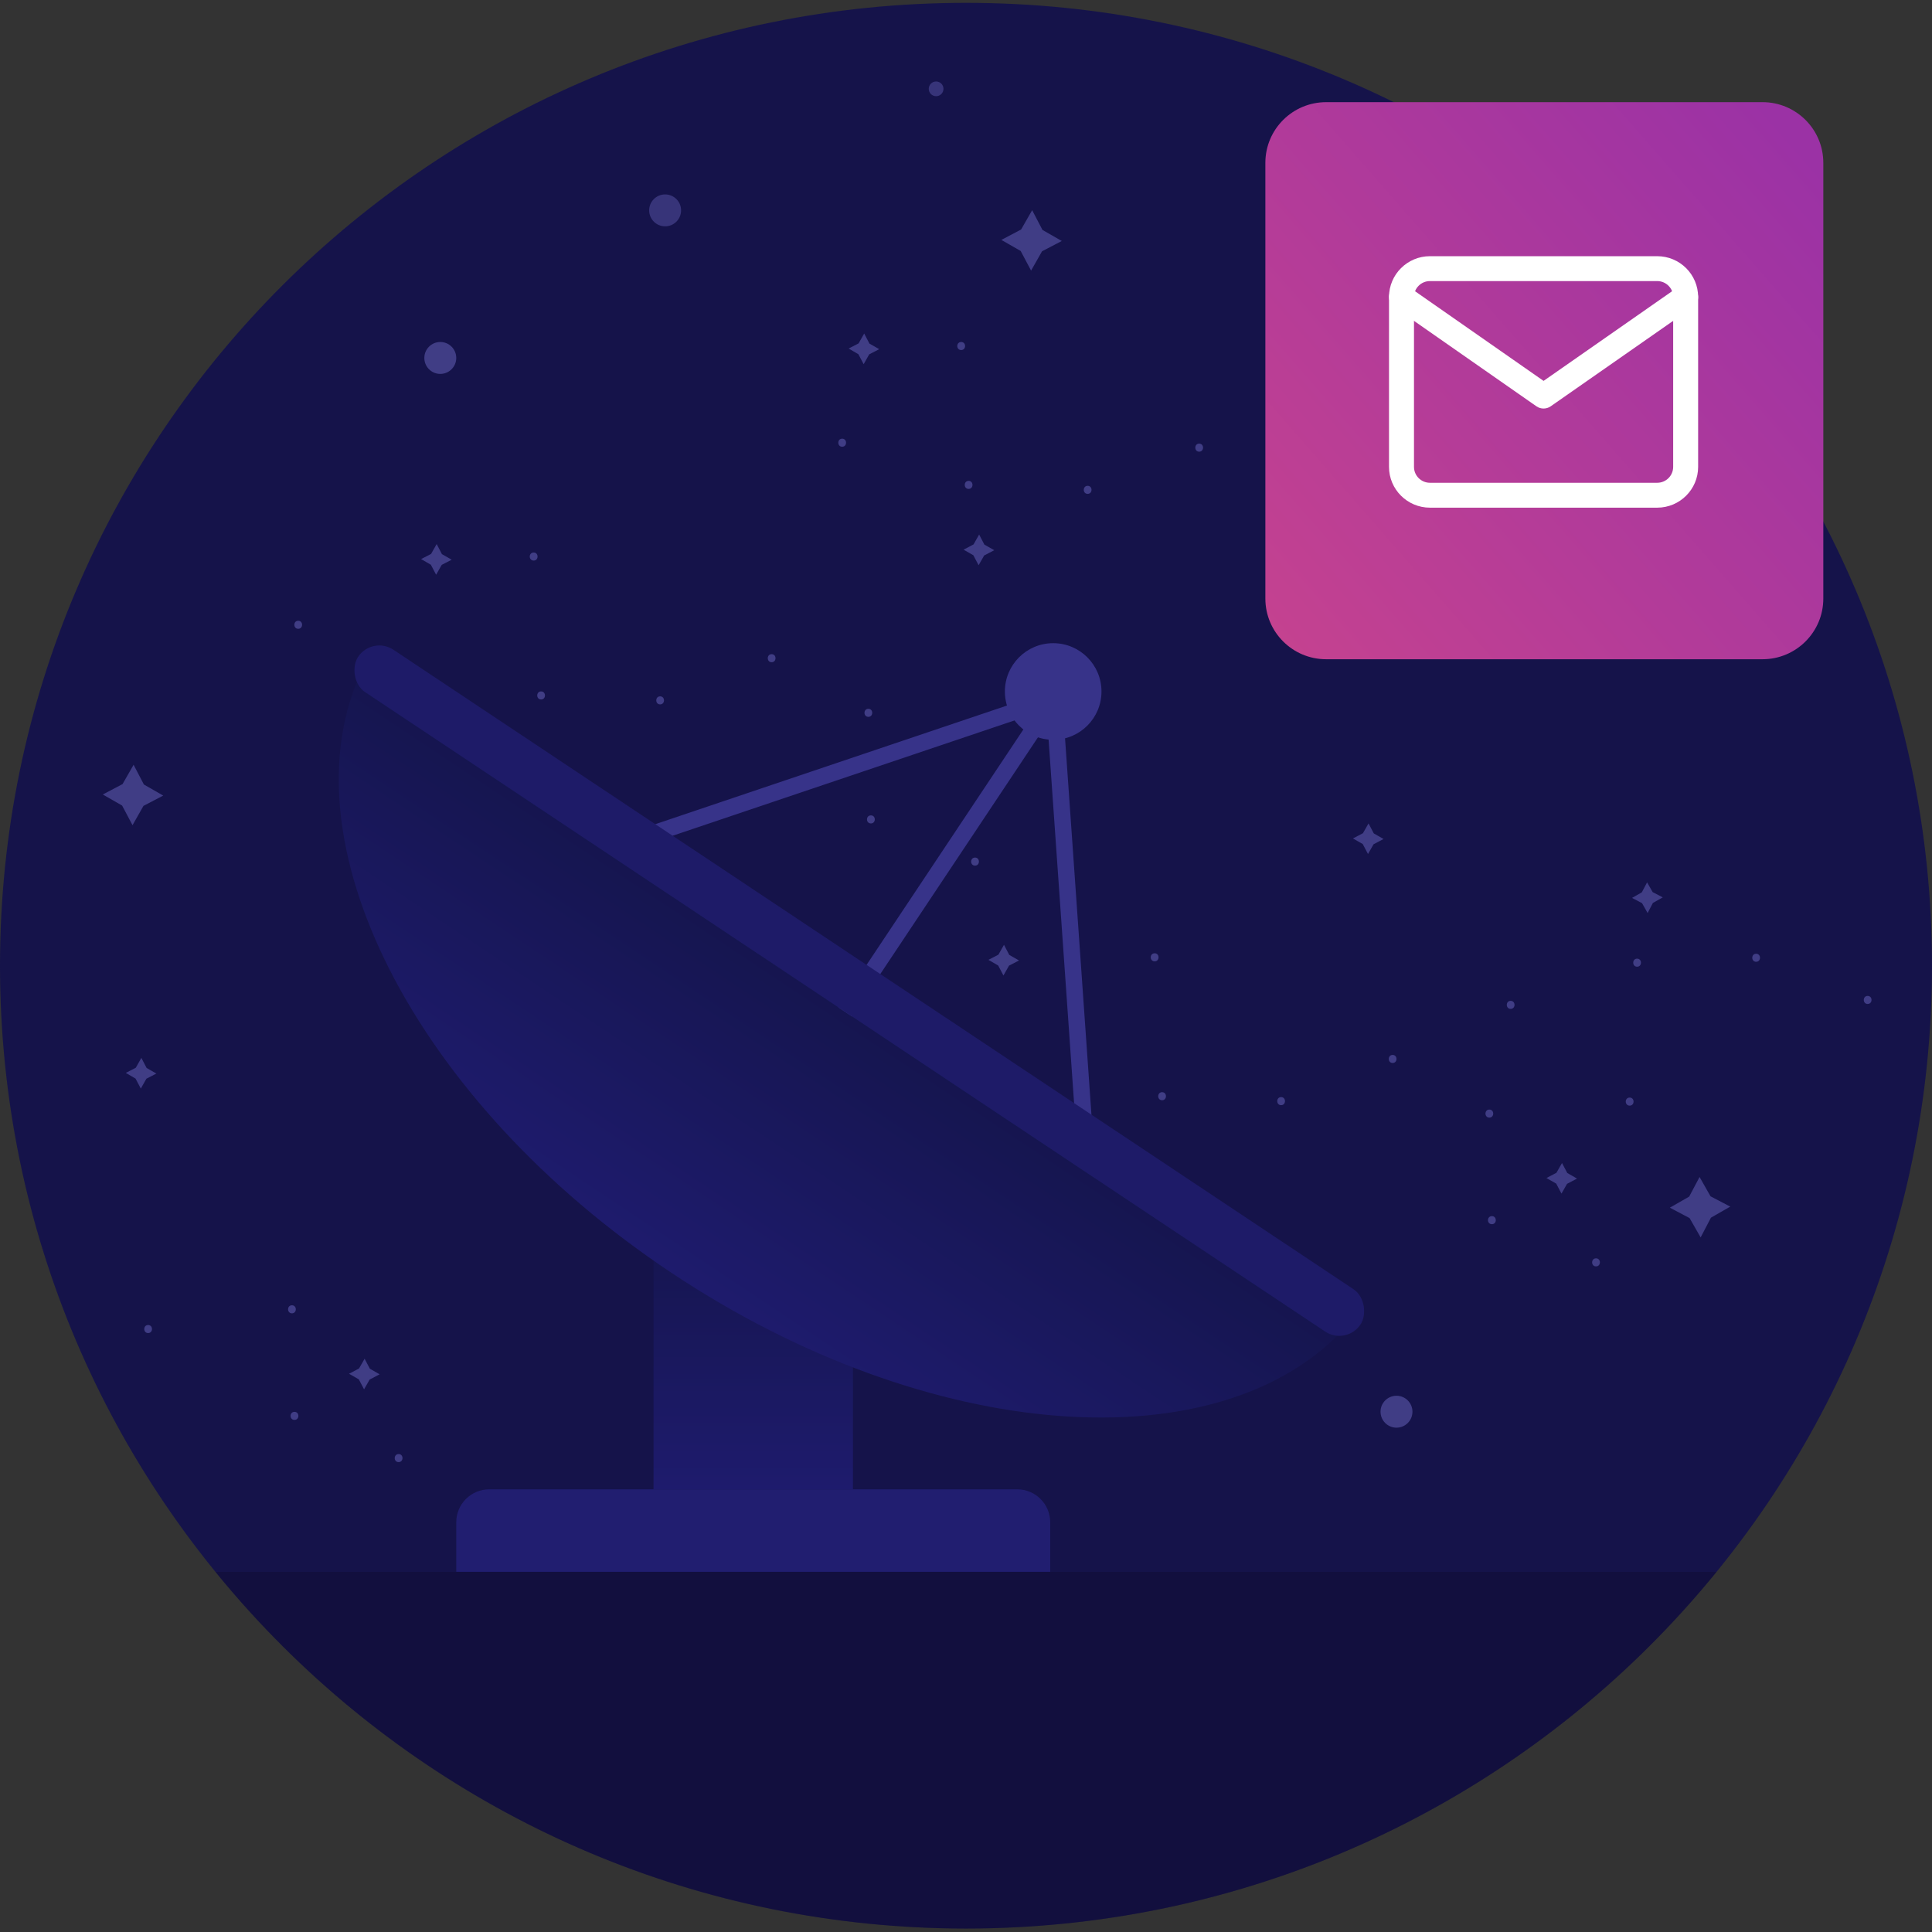 <svg width="180" height="180" viewBox="0 0 180 180" fill="none" xmlns="http://www.w3.org/2000/svg">
<rect x="0" y="0" width="180" height="180" fill="#333333" stroke="none"/>
<path fill-rule="evenodd" clip-rule="evenodd" d="M180 89.97C180 139.514 139.705 179.677 90 179.677C40.295 179.677 0 139.514 0 89.97C0 40.426 40.295 0.264 90 0.264C139.705 0.264 180 40.426 180 89.97Z" fill="#15134A"/>
<path d="M151.835 102.258C152.315 102.258 152.315 103.008 151.835 103.008C151.345 103.008 151.345 102.258 151.835 102.258Z" fill="#403D85"/>
<path d="M140.745 93.246C141.225 93.246 141.225 93.996 140.745 93.996C140.265 93.996 140.265 93.246 140.745 93.246Z" fill="#403D85"/>
<path d="M163.615 88.857C164.095 88.857 164.095 89.607 163.615 89.607C163.135 89.607 163.135 88.857 163.615 88.857Z" fill="#403D85"/>
<path d="M152.525 89.316C153.005 89.316 153.005 90.066 152.525 90.066C152.045 90.066 152.045 89.316 152.525 89.316Z" fill="#403D85"/>
<path d="M174.005 92.787C174.485 92.787 174.485 93.537 174.005 93.537C173.525 93.537 173.525 92.787 174.005 92.787Z" fill="#403D85"/>
<path fill-rule="evenodd" clip-rule="evenodd" d="M153.995 84.126L154.915 83.606L153.975 83.116L153.455 82.206L152.965 83.136L152.055 83.656L152.985 84.146L153.505 85.066L153.995 84.126Z" fill="#403D85"/>
<path fill-rule="evenodd" clip-rule="evenodd" d="M159.405 113.447L161.205 112.417L159.365 111.457L158.345 109.657L157.375 111.487L155.575 112.517L157.415 113.487L158.445 115.287L159.405 113.447Z" fill="#403D85"/>
<path d="M49.723 52.227C50.203 52.227 50.203 51.477 49.723 51.477C49.233 51.477 49.233 52.227 49.723 52.227Z" fill="#403D85"/>
<path d="M27.784 58.584C28.264 58.584 28.264 57.834 27.784 57.834C27.304 57.834 27.304 58.584 27.784 58.584Z" fill="#403D85"/>
<path d="M61.503 65.627C61.983 65.627 61.983 64.877 61.503 64.877C61.023 64.877 61.023 65.627 61.503 65.627Z" fill="#403D85"/>
<path d="M50.413 65.168C50.893 65.168 50.893 64.418 50.413 64.418C49.933 64.418 49.933 65.168 50.413 65.168Z" fill="#403D85"/>
<path d="M81.143 76.717C81.623 76.717 81.623 75.967 81.143 75.967C80.653 75.967 80.653 76.717 81.143 76.717Z" fill="#403D85"/>
<path d="M80.903 66.787C81.383 66.787 81.383 66.037 80.903 66.037C80.423 66.037 80.423 66.787 80.903 66.787Z" fill="#403D85"/>
<path d="M71.893 61.697C72.373 61.697 72.373 60.947 71.893 60.947C71.413 60.947 71.413 61.697 71.893 61.697Z" fill="#403D85"/>
<path d="M90.843 80.648C91.323 80.648 91.323 79.898 90.843 79.898C90.363 79.898 90.353 80.648 90.843 80.648Z" fill="#403D85"/>
<path fill-rule="evenodd" clip-rule="evenodd" d="M41.173 51.627L42.083 52.148L41.153 52.627L40.633 53.547L40.143 52.617L39.233 52.087L40.163 51.608L40.683 50.688L41.173 51.627Z" fill="#403D85"/>
<path fill-rule="evenodd" clip-rule="evenodd" d="M127.993 77.647L128.903 78.167L127.973 78.657L127.453 79.567L126.963 78.637L126.053 78.117L126.983 77.627L127.503 76.717L127.993 77.647Z" fill="#403D85"/>
<path fill-rule="evenodd" clip-rule="evenodd" d="M13.407 73.092L15.207 74.122L13.367 75.082L12.347 76.882L11.377 75.052L9.577 74.022L11.417 73.052L12.447 71.252L13.407 73.092Z" fill="#403D85"/>
<path d="M89.554 32.613C90.034 32.613 90.034 31.863 89.554 31.863C89.064 31.863 89.064 32.613 89.554 32.613Z" fill="#403D85"/>
<path d="M78.464 41.621C78.944 41.621 78.944 40.871 78.464 40.871C77.984 40.871 77.984 41.621 78.464 41.621Z" fill="#403D85"/>
<path d="M101.334 46.012C101.814 46.012 101.814 45.262 101.334 45.262C100.854 45.262 100.854 46.012 101.334 46.012Z" fill="#403D85"/>
<path d="M90.244 45.551C90.724 45.551 90.724 44.801 90.244 44.801C89.764 44.801 89.764 45.551 90.244 45.551Z" fill="#403D85"/>
<path d="M120.974 57.102C121.454 57.102 121.454 56.352 120.974 56.352C120.484 56.352 120.484 57.102 120.974 57.102Z" fill="#403D85"/>
<path d="M120.734 47.172C121.214 47.172 121.214 46.422 120.734 46.422C120.254 46.422 120.254 47.172 120.734 47.172Z" fill="#403D85"/>
<path d="M111.724 42.082C112.204 42.082 112.204 41.332 111.724 41.332C111.244 41.332 111.244 42.082 111.724 42.082Z" fill="#403D85"/>
<path d="M130.674 61.031C131.154 61.031 131.154 60.281 130.674 60.281C130.194 60.281 130.184 61.031 130.674 61.031Z" fill="#403D85"/>
<path fill-rule="evenodd" clip-rule="evenodd" d="M81.004 32.012L81.914 32.532L80.984 33.012L80.464 33.932L79.974 33.002L79.064 32.472L79.994 31.992L80.514 31.072L81.004 32.012Z" fill="#403D85"/>
<path fill-rule="evenodd" clip-rule="evenodd" d="M13.66 99.501L14.57 100.021L13.64 100.501L13.12 101.421L12.63 100.491L11.72 99.96L12.65 99.481L13.17 98.561L13.66 99.501Z" fill="#403D85"/>
<path fill-rule="evenodd" clip-rule="evenodd" d="M127.994 52.332L128.904 52.852L127.974 53.342L127.454 54.252L126.964 53.322L126.054 52.802L126.984 52.312L127.504 51.402L127.994 52.332Z" fill="#403D85"/>
<path fill-rule="evenodd" clip-rule="evenodd" d="M91.714 50.741L92.634 51.261L91.694 51.751L91.174 52.661L90.684 51.731L89.774 51.211L90.704 50.721L91.224 49.801L91.714 50.741Z" fill="#403D85"/>
<path fill-rule="evenodd" clip-rule="evenodd" d="M97.124 21.422L98.924 22.452L97.084 23.412L96.064 25.212L95.094 23.382L93.294 22.352L95.134 21.382L96.164 19.582L97.124 21.422Z" fill="#403D85"/>
<path d="M107.579 89.566C108.059 89.566 108.059 88.816 107.579 88.816C107.089 88.816 107.089 89.566 107.579 89.566Z" fill="#403D85"/>
<path d="M85.639 95.924C86.12 95.924 86.12 95.174 85.639 95.174C85.159 95.174 85.159 95.924 85.639 95.924Z" fill="white"/>
<path d="M119.359 102.965C119.839 102.965 119.839 102.215 119.359 102.215C118.879 102.215 118.879 102.965 119.359 102.965Z" fill="#403D85"/>
<path d="M108.269 102.506C108.749 102.506 108.749 101.756 108.269 101.756C107.789 101.756 107.789 102.506 108.269 102.506Z" fill="#403D85"/>
<path d="M138.999 114.055C139.479 114.055 139.479 113.305 138.999 113.305C138.509 113.305 138.509 114.055 138.999 114.055Z" fill="#403D85"/>
<path d="M138.759 104.125C139.239 104.125 139.239 103.375 138.759 103.375C138.279 103.375 138.279 104.125 138.759 104.125Z" fill="#403D85"/>
<path d="M129.749 99.035C130.229 99.035 130.229 98.285 129.749 98.285C129.269 98.285 129.269 99.035 129.749 99.035Z" fill="#403D85"/>
<path d="M148.699 117.986C149.179 117.986 149.179 117.236 148.699 117.236C148.219 117.236 148.209 117.986 148.699 117.986Z" fill="#403D85"/>
<path fill-rule="evenodd" clip-rule="evenodd" d="M94.029 88.965L94.939 89.485L94.009 89.965L93.489 90.885L92.999 89.955L92.089 89.425L93.019 88.945L93.539 88.025L94.029 88.965Z" fill="#403D85"/>
<path fill-rule="evenodd" clip-rule="evenodd" d="M146.019 109.285L146.929 109.805L145.999 110.295L145.479 111.205L144.989 110.275L144.079 109.755L145.009 109.265L145.529 108.355L146.019 109.285Z" fill="#403D85"/>
<path fill-rule="evenodd" clip-rule="evenodd" d="M78.937 103.26L80.737 104.29L78.897 105.25L77.877 107.05L76.907 105.22L75.107 104.19L76.947 103.22L77.977 101.42L78.937 103.26Z" fill="white"/>
<path d="M13.8 124.199C14.28 124.199 14.28 123.449 13.8 123.449C13.32 123.449 13.32 124.199 13.8 124.199Z" fill="#403D85"/>
<path d="M27.439 132.289C27.919 132.289 27.919 131.539 27.439 131.539C26.949 131.539 26.949 132.289 27.439 132.289Z" fill="#403D85"/>
<path d="M27.2 122.359C27.68 122.359 27.68 121.609 27.2 121.609C26.72 121.609 26.72 122.359 27.2 122.359Z" fill="#403D85"/>
<path d="M37.139 136.221C37.62 136.221 37.62 135.471 37.139 135.471C36.66 135.471 36.65 136.221 37.139 136.221Z" fill="#403D85"/>
<path fill-rule="evenodd" clip-rule="evenodd" d="M34.459 127.52L35.369 128.04L34.439 128.53L33.919 129.44L33.429 128.51L32.519 127.99L33.449 127.5L33.969 126.59L34.459 127.52Z" fill="#403D85"/>
<circle cx="41.021" cy="33.35" r="1.487" fill="#403D85"/>
<circle cx="130.108" cy="131.526" r="1.487" fill="#403D85"/>
<circle opacity="0.8" cx="61.968" cy="19.6" r="1.487" fill="#403D85"/>
<circle opacity="0.8" cx="87.216" cy="8.276" r="0.686" fill="#403D85"/>
<rect x="60.889" y="114.164" width="18.578" height="24.593" fill="url(#paint0_linear)"/>
<path d="M33.727 62.443C26.287 78.198 38.528 102.58 62.553 118.582C86.578 134.584 113.794 136.483 125.465 123.546L33.727 62.443Z" fill="url(#paint1_linear)"/>
<path d="M42.509 141.83C42.509 140.132 43.885 138.756 45.583 138.756H94.772C96.47 138.756 97.846 140.132 97.846 141.83V146.442H42.509V141.83Z" fill="#211E70"/>
<line x1="97.948" y1="65.152" x2="57.452" y2="78.812" stroke="#373389" stroke-width="1.537"/>
<line y1="-0.769" x2="42.737" y2="-0.769" transform="matrix(0.07 0.998 0.998 -0.07 98.982 65.275)" stroke="#373389" stroke-width="1.537"/>
<line x1="98.342" y1="64.85" x2="78.743" y2="94.275" stroke="#373389" stroke-width="1.537"/>
<rect x="34.679" y="59.219" width="112.212" height="4.749" rx="2.375" transform="rotate(33.666 34.679 59.219)" fill="#1E1B68"/>
<circle cx="98.123" cy="64.424" r="4.5" fill="#373389"/>
<path fill-rule="evenodd" clip-rule="evenodd" d="M159.933 146.441C143.432 166.718 118.234 179.677 90 179.677C61.765 179.677 36.568 166.718 20.067 146.441H159.933Z" fill="#0A0923" fill-opacity="0.3"/>
<path fill-rule="evenodd" clip-rule="evenodd" d="M164.208 61.42H123.555C120.426 61.42 117.891 58.889 117.891 55.766V15.172C117.891 12.049 120.426 9.518 123.555 9.518H164.208C167.337 9.518 169.874 12.049 169.874 15.172V55.766C169.874 58.889 167.337 61.42 164.208 61.42Z" fill="url(#paint2_linear)"/>
<g clip-path="url(#clip0)">
<path d="M154.401 23.869H133.222C131.121 23.869 129.411 25.573 129.411 27.667V43.5C129.411 45.594 131.121 47.298 133.222 47.298H154.401C156.502 47.298 158.211 45.594 158.211 43.5V27.667C158.211 25.573 156.502 23.869 154.401 23.869ZM155.885 43.5C155.885 44.315 155.219 44.979 154.401 44.979H133.222C132.404 44.979 131.738 44.315 131.738 43.5V27.667C131.738 26.852 132.404 26.188 133.222 26.188H154.401C155.219 26.188 155.885 26.852 155.885 27.667V43.5Z" fill="white"/>
<path d="M158.001 27.003C157.632 26.478 156.907 26.35 156.381 26.718L143.811 35.487L131.242 26.718C130.715 26.35 129.99 26.478 129.622 27.003C129.253 27.527 129.381 28.25 129.908 28.617L143.144 37.853C143.344 37.993 143.578 38.062 143.811 38.062C144.045 38.062 144.278 37.993 144.478 37.853L157.715 28.617C158.241 28.25 158.369 27.527 158.001 27.003Z" fill="white"/>
</g>
<defs>
<linearGradient id="paint0_linear" x1="70.178" y1="138.757" x2="70.178" y2="114.164" gradientUnits="userSpaceOnUse">
<stop offset="0" stop-color="#1E1B6D"/>
<stop offset="1" stop-color="#15154E"/>
</linearGradient>
<linearGradient id="paint1_linear" x1="62.554" y1="118.582" x2="79.596" y2="92.995" gradientUnits="userSpaceOnUse">
<stop offset="0" stop-color="#1E1B6D"/>
<stop offset="1" stop-color="#15154E"/>
</linearGradient>
<linearGradient id="paint2_linear" x1="74" y1="100" x2="170" y2="16" gradientUnits="userSpaceOnUse">
<stop stop-color="#E9507D"/>
<stop offset="1" stop-color="#9B32A5"/>
</linearGradient>
<clipPath id="clip0">
<rect width="28.8" height="28.706" fill="white" transform="translate(129.411 21.23)"/>
</clipPath>
</defs>
</svg>
